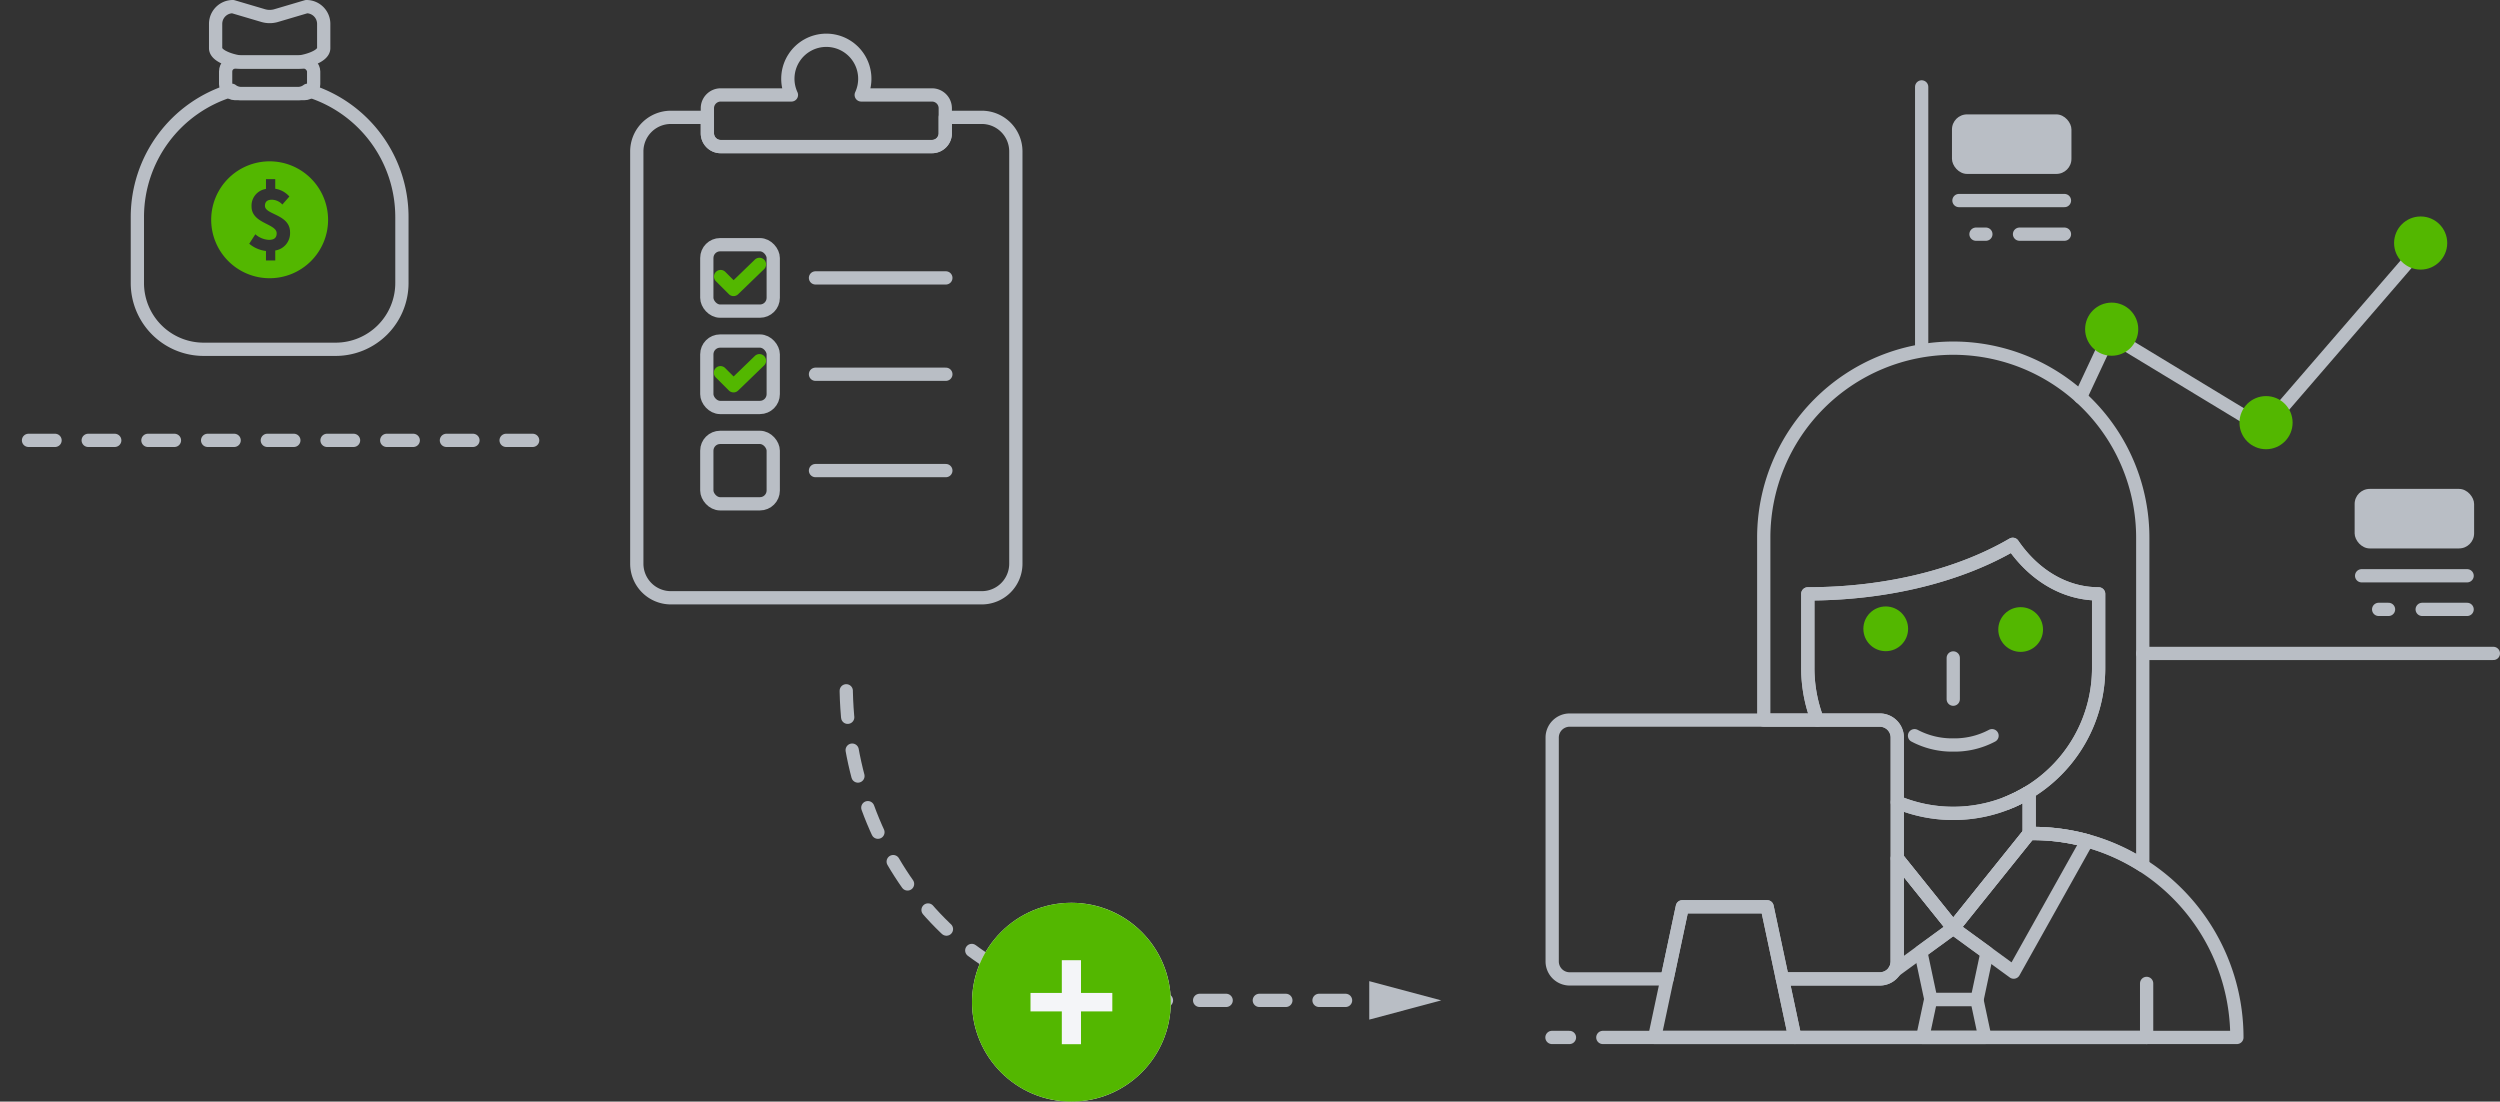 <svg xmlns="http://www.w3.org/2000/svg" width="376.882" height="166.067" viewBox="0 0 376.882 166.067">
  <rect x="0" y="0" width="376.882" height="166.067" fill="#333333" stroke="none"/>
  <defs>
    <style>
      .cls-1, .cls-2, .cls-5 {
        fill: none;
        stroke: #b9bec5;
        stroke-linejoin: round;
        stroke-width: 2px;
      }

      .cls-2, .cls-5 {
        stroke-linecap: round;
      }

      .cls-3 {
        fill: #53b700;
      }

      .cls-4 {
        fill: #b9bec5;
      }

      .cls-5 {
        stroke-dasharray: 4 5;
      }

      .cls-6 {
        fill: #f4f5f8;
      }
    </style>
  </defs>
  <g id="bg_TienMat_KiemKe" transform="translate(-535.465 -236.899)">
    <g id="Group_43783" data-name="Group 43783" transform="translate(1069.523 -33.591)">
      <g id="Group_43777" data-name="Group 43777">
        <path id="Path_33562" data-name="Path 33562" class="cls-1" d="M-230.622,352.553c-7.87,4.609-18.805,7.466-30.9,7.466V371.19a21.856,21.856,0,0,0,1.451,7.855h9.392a2.638,2.638,0,0,1,2.639,2.639v9.742a21.852,21.852,0,0,0,8.437,1.683h0a21.988,21.988,0,0,0,4.95-.561q.8-.183,1.568-.424.516-.16,1.019-.345t1-.392q.492-.209.971-.439a21.983,21.983,0,0,0,6.364-4.635q.363-.381.708-.778c.114-.133.228-.267.339-.4a22.021,22.021,0,0,0,2.1-3.033q.132-.23.258-.462.507-.932.923-1.916c.069-.164.137-.329.2-.495a21.846,21.846,0,0,0,1.521-8.037V360.019C-222.858,360.019-227.495,357.123-230.622,352.553Z"/>
        <path id="Path_33563" data-name="Path 33563" class="cls-2" d="M-227.589,396.144h-.57L-239.6,410.393l-8.433-10.5v15.529a2.638,2.638,0,0,1-2.639,2.639h-14.676l1.875,8.825h66.631A30.743,30.743,0,0,0-227.589,396.144Z"/>
        <path id="Path_33564" data-name="Path 33564" class="cls-2" d="M-239.553,410.439h-.1l-4.846,3.531,1.53,7.2h6.958l1.5-7.059Z"/>
        <path id="Path_33565" data-name="Path 33565" class="cls-2" d="M-244.216,426.888h9.388l-1.215-5.718H-243Z"/>
        <line id="Line_1979" data-name="Line 1979" class="cls-2" y1="8.146" transform="translate(-210.448 418.741)"/>
        <line id="Line_1980" data-name="Line 1980" class="cls-2" x1="81.978" transform="translate(-292.426 426.888)"/>
        <line id="Line_1981" data-name="Line 1981" class="cls-2" x1="2.639" transform="translate(-300.096 426.888)"/>
        <path id="Path_33566" data-name="Path 33566" class="cls-2" d="M-267.663,407.189h-12.772l-4.186,19.7h21.144Z"/>
        <g id="Group_43774" data-name="Group 43774">
          <path id="Path_33567" data-name="Path 33567" class="cls-1" d="M-228.652,390.175q-.291.168-.588.327Q-228.943,390.343-228.652,390.175Z"/>
          <path id="Path_33568" data-name="Path 33568" class="cls-1" d="M-228.547,390.114l-.1.061Z"/>
          <path id="Path_33569" data-name="Path 33569" class="cls-1" d="M-229.437,390.607c-.176.092-.352.182-.53.269C-229.789,390.789-229.613,390.7-229.437,390.607Z"/>
          <path id="Path_33570" data-name="Path 33570" class="cls-1" d="M-229.24,390.5c-.065.036-.131.07-.2.1C-229.371,390.572-229.3,390.538-229.24,390.5Z"/>
          <path id="Path_33571" data-name="Path 33571" class="cls-1" d="M-230.728,391.232q-.395.176-.8.336Q-231.122,391.408-230.728,391.232Z"/>
          <path id="Path_33572" data-name="Path 33572" class="cls-1" d="M-229.967,390.876c-.11.054-.222.106-.334.158C-230.189,390.982-230.077,390.931-229.967,390.876Z"/>
          <path id="Path_33573" data-name="Path 33573" class="cls-1" d="M-239.6,322.976h0a28.567,28.567,0,0,0-28.567,28.567v27.5h8.091a21.868,21.868,0,0,1-1.452-7.857v-11.17c12.092,0,23.027-2.858,30.9-7.467,3.127,4.571,7.765,7.467,12.942,7.467v11.17a21.908,21.908,0,0,1-10.858,18.926c.129-.076.26-.148.388-.227v6.257h.57a30.592,30.592,0,0,1,16.556,4.835V351.543A28.567,28.567,0,0,0-239.6,322.976Z"/>
          <path id="Path_33574" data-name="Path 33574" class="cls-1" d="M-230.3,391.034c-.142.067-.284.135-.427.2C-230.584,391.169-230.443,391.1-230.3,391.034Z"/>
        </g>
        <path id="Path_33575" data-name="Path 33575" class="cls-2" d="M-238.7,393.088l-.176.006c-.24.008-.481.013-.723.013h0c-.242,0-.482-.005-.722-.013l-.177-.006c-.232-.01-.464-.022-.694-.039h0a21.8,21.8,0,0,1-6.842-1.627v8.473l8.433,10.5,11.445-14.249v-6.257A21.8,21.8,0,0,1-238.7,393.088Z"/>
        <path id="Path_33576" data-name="Path 33576" class="cls-2" d="M-227.589,396.144h-.57L-239.6,410.393l-8.433-10.5v15.529a2.623,2.623,0,0,1-.424,1.431l8.857-6.453,9.111,6.639,11.081-19.8A30.8,30.8,0,0,0-227.589,396.144Z"/>
        <path id="Path_33577" data-name="Path 33577" class="cls-2" d="M-250.676,379.045h-46.746a2.639,2.639,0,0,0-2.64,2.639v33.74a2.639,2.639,0,0,0,2.64,2.639h14.676l2.311-10.874h12.772l2.311,10.874h14.676a2.638,2.638,0,0,0,2.639-2.639v-33.74A2.638,2.638,0,0,0-250.676,379.045Z"/>
        <line id="Line_1982" data-name="Line 1982" class="cls-2" y2="6.219" transform="translate(-239.6 369.676)"/>
        <path id="Path_33578" data-name="Path 33578" class="cls-2" d="M-233.753,381.4a12.1,12.1,0,0,1-5.842,1.4,12.1,12.1,0,0,1-5.841-1.4"/>
        <g id="Group_43776" data-name="Group 43776">
          <g id="Group_43775" data-name="Group 43775">
            <circle id="Ellipse_1979" data-name="Ellipse 1979" class="cls-3" cx="3.372" cy="3.372" r="3.372" transform="translate(-253.15 361.914)"/>
            <circle id="Ellipse_1980" data-name="Ellipse 1980" class="cls-3" cx="3.372" cy="3.372" r="3.372" transform="translate(-232.811 362.02)"/>
          </g>
        </g>
      </g>
      <g id="Group_43782" data-name="Group 43782">
        <path id="Path_33579" data-name="Path 33579" class="cls-2" d="M-220.421,330.372l4.419-9.431,23.3,14.125,23.344-27.027"/>
        <line id="Line_1983" data-name="Line 1983" class="cls-2" y2="39.385" transform="translate(-244.361 283.591)"/>
        <line id="Line_1984" data-name="Line 1984" class="cls-2" x1="52.856" transform="translate(-211.033 368.995)"/>
        <line id="Line_1985" data-name="Line 1985" class="cls-2" x2="15.903" transform="translate(-238.739 300.723)"/>
        <line id="Line_1986" data-name="Line 1986" class="cls-2" x2="6.773" transform="translate(-229.609 305.792)"/>
        <line id="Line_1987" data-name="Line 1987" class="cls-2" x2="1.489" transform="translate(-236.172 305.792)"/>
        <line id="Line_1988" data-name="Line 1988" class="cls-2" x2="15.903" transform="translate(-178.036 357.289)"/>
        <line id="Line_1989" data-name="Line 1989" class="cls-2" x2="6.773" transform="translate(-168.906 362.357)"/>
        <line id="Line_1990" data-name="Line 1990" class="cls-2" x2="1.489" transform="translate(-175.469 362.357)"/>
        <rect id="Rectangle_17094" data-name="Rectangle 17094" class="cls-4" width="18.011" height="8.975" rx="2.273" transform="translate(-179.09 344.193)"/>
        <rect id="Rectangle_17095" data-name="Rectangle 17095" class="cls-4" width="18.011" height="8.975" rx="2.273" transform="translate(-239.793 287.734)"/>
        <g id="Group_43781" data-name="Group 43781">
          <g id="Group_43778" data-name="Group 43778">
            <circle id="Ellipse_1981" data-name="Ellipse 1981" class="cls-3" cx="4.005" cy="4.005" r="4.005" transform="translate(-219.72 316.11)"/>
          </g>
          <g id="Group_43779" data-name="Group 43779">
            <circle id="Ellipse_1982" data-name="Ellipse 1982" class="cls-3" cx="4.005" cy="4.005" r="4.005" transform="translate(-196.451 330.202)"/>
          </g>
          <g id="Group_43780" data-name="Group 43780">
            <circle id="Ellipse_1983" data-name="Ellipse 1983" class="cls-3" cx="4.005" cy="4.005" r="4.005" transform="translate(-173.142 303.123)"/>
          </g>
        </g>
      </g>
    </g>
    <g id="Group_43786" data-name="Group 43786" transform="translate(1069.523 -33.591)">
      <path id="Path_33584" data-name="Path 33584" class="cls-5" d="M-322.211,421.3H-365.4c-22.7,0-41.094-21.366-41.094-47.721"/>
      <path id="Path_33585" data-name="Path 33585" class="cls-4" d="M-327.639,418.4v5.8l10.855-2.9Z"/>
    </g>
    <g id="Group_44444" data-name="Group 44444" transform="translate(199.35 -989.988)">
      <circle id="Ellipse_2122" data-name="Ellipse 2122" class="cls-6" cx="14.983" cy="14.983" r="14.983" transform="translate(482.65 1362.988)"/>
      <path id="Path_34155" data-name="Path 34155" class="cls-3" d="M497.633,1362.988a14.982,14.982,0,1,0,14.982,14.983A15,15,0,0,0,497.633,1362.988Zm6.167,16.375h-4.722v4.938h-2.891v-4.938h-4.721v-2.784h4.721v-4.939h2.891v4.939H503.8Z"/>
    </g>
    <g id="bg_CCDC_QuanLyCCDC_KiemKe" transform="translate(-168.535 -121)">
      <g id="Group_44822" data-name="Group 44822" transform="translate(6.181 -782.063)">
        <path id="Path_34463" data-name="Path 34463" class="cls-2" d="M838.315,1154.274H827.652a5.8,5.8,0,1,0-10.524,0H806.466a2.007,2.007,0,0,0-2.008,2.007v3.774a2.008,2.008,0,0,0,2.008,2.008h31.849a2.008,2.008,0,0,0,2.007-2.008v-3.774A2.007,2.007,0,0,0,838.315,1154.274Z"/>
        <path id="Path_34464" data-name="Path 34464" class="cls-2" d="M845.822,1157.652h-5.5v2.4a2.008,2.008,0,0,1-2.007,2.008H806.466a2.008,2.008,0,0,1-2.008-2.008v-2.4h-5.5a5.14,5.14,0,0,0-5.14,5.14v62.148a5.14,5.14,0,0,0,5.14,5.14h46.863a5.14,5.14,0,0,0,5.14-5.14v-62.148A5.14,5.14,0,0,0,845.822,1157.652Z"/>
        <g id="Group_44821" data-name="Group 44821">
          <line id="Line_2547" data-name="Line 2547" class="cls-2" x2="19.651" transform="translate(820.757 1181.857)"/>
          <line id="Line_2548" data-name="Line 2548" class="cls-2" x2="19.651" transform="translate(820.757 1196.381)"/>
          <rect id="Rectangle_17662" data-name="Rectangle 17662" class="cls-2" width="10.015" height="10.015" rx="2.007" transform="translate(804.372 1191.374)"/>
          <line id="Line_2549" data-name="Line 2549" class="cls-2" x2="19.651" transform="translate(820.757 1210.905)"/>
          <rect id="Rectangle_17663" data-name="Rectangle 17663" class="cls-2" width="10.015" height="10.015" rx="2.007" transform="translate(804.372 1205.898)"/>
          <rect id="Rectangle_17664" data-name="Rectangle 17664" class="cls-2" width="10.015" height="10.015" rx="2.007" transform="translate(804.372 1176.85)"/>
          <path id="Path_34465" data-name="Path 34465" class="cls-3" d="M808.4,1184.6a1,1,0,0,1-.707-.293l-1.957-1.956a1,1,0,0,1,1.414-1.414l1.262,1.261,3.206-3.1a1,1,0,0,1,1.391,1.437l-3.913,3.783A1,1,0,0,1,808.4,1184.6Z"/>
          <path id="Path_34466" data-name="Path 34466" class="cls-3" d="M808.4,1199.12a1,1,0,0,1-.707-.293l-1.957-1.956a1,1,0,1,1,1.414-1.414l1.262,1.261,3.206-3.1a1,1,0,0,1,1.391,1.437l-3.913,3.783A1,1,0,0,1,808.4,1199.12Z"/>
        </g>
      </g>
      <g id="Group_44488" data-name="Group 44488" transform="translate(661.29 424.285)">
        <path id="Path_33665" data-name="Path 33665" class="cls-5" d="M702.475,373.584h-79.3" transform="translate(-579.466 -373.584)"/>
      </g>
      <g id="Group_44283" data-name="Group 44283" transform="translate(265.95 -651.818)">
        <g id="Group_44282" data-name="Group 44282" transform="translate(458.76 1010.717)">
          <rect id="Rectangle_17362" data-name="Rectangle 17362" class="cls-2" width="13.27" height="4.754" rx="1.424" transform="translate(13.305 8.356)"/>
          <path id="Path_34045" data-name="Path 34045" class="cls-2" d="M484.413,1018.27a2.367,2.367,0,0,1-1.456.5h-8.516a2.367,2.367,0,0,1-1.456-.5,19.946,19.946,0,0,0-14.226,19.106v9.948a9.991,9.991,0,0,0,9.99,9.992h19.9a9.991,9.991,0,0,0,9.99-9.992v-9.948A19.946,19.946,0,0,0,484.413,1018.27Z" transform="translate(-458.76 -1005.66)"/>
          <path id="Path_34046" data-name="Path 34046" class="cls-2" d="M468.426,1010.717a2.6,2.6,0,0,0-2.6,2.6v3.675c.012,1.361,3.159,2.078,3.89,2.078h8.516c.731,0,3.878-.718,3.89-2.078v-3.675a2.6,2.6,0,0,0-2.6-2.6l-4.571,1.352a3.453,3.453,0,0,1-1.948,0Z" transform="translate(-454.031 -1010.717)"/>
        </g>
        <path id="Path_34047" data-name="Path 34047" class="cls-3" d="M474.236,1024.686a8.811,8.811,0,1,0,8.811,8.811A8.822,8.822,0,0,0,474.236,1024.686Zm.846,13.441v1.5h-1.4V1038.2a4.77,4.77,0,0,1-2.523-1.092l.92-1.426a3.361,3.361,0,0,0,2.045.843c.813,0,1.172-.337,1.172-.99,0-1.476-3.788-1.449-3.788-4.039a2.546,2.546,0,0,1,2.174-2.646v-1.484h1.4v1.451a3.587,3.587,0,0,1,2.129,1.172l-1.055,1.209a2.222,2.222,0,0,0-1.564-.725c-.689,0-1.063.279-1.063.923,0,1.369,3.786,1.249,3.786,3.992A2.639,2.639,0,0,1,475.082,1038.127Z" transform="translate(4.463 9.352)"/>
      </g>
    </g>
  </g>
</svg>
